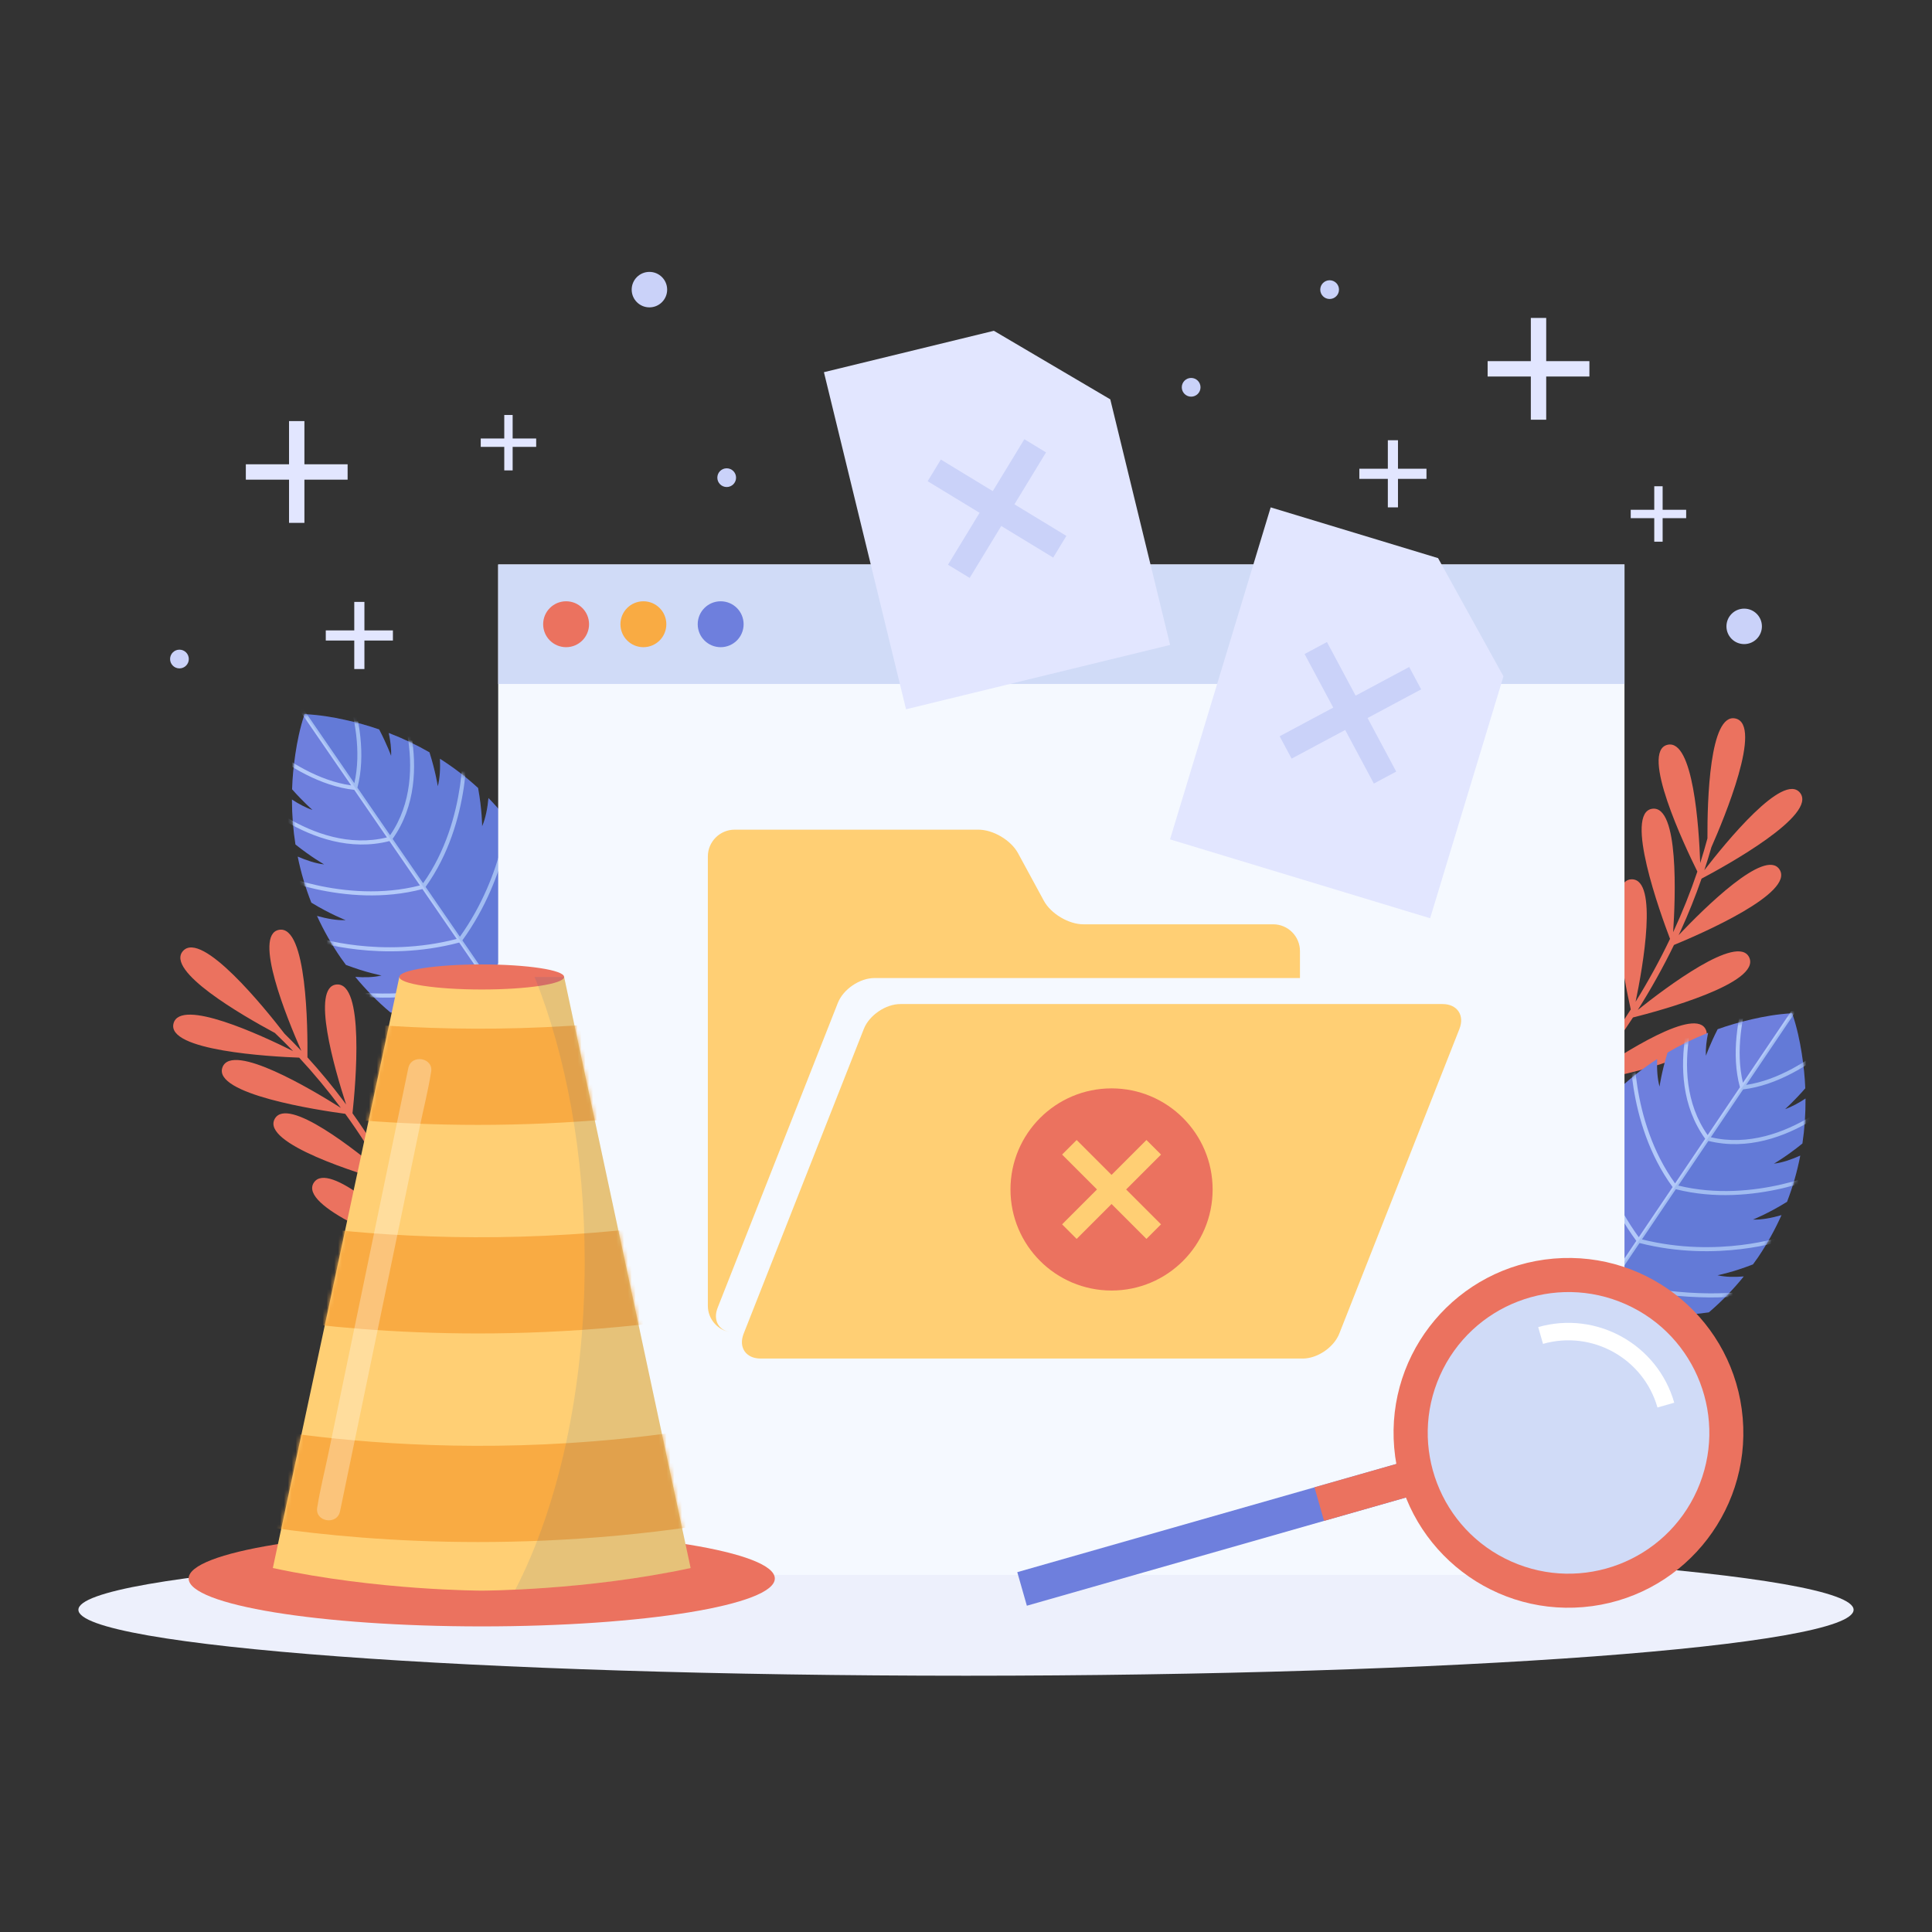 <svg width="500" height="500" viewBox="0 0 500 500" fill="none" xmlns="http://www.w3.org/2000/svg">
<rect x="0" y="0" width="500" height="500" fill="#333333" stroke="none"/>
<path d="M89.572 285.839C89.316 285.494 89.066 285.145 88.808 284.802C85.902 280.941 82.818 277.213 79.564 273.643C79.645 266.449 79.473 239.244 72.183 240.644C65.452 241.937 74.238 263.477 77.986 271.967C76.566 270.456 75.118 268.971 73.635 267.521C68.717 261.138 52.181 240.578 47.334 246.144C42.843 251.301 62.496 262.681 71.133 267.326C72.737 268.856 74.313 270.417 75.844 272.018C67.52 267.861 46.767 258.254 44.922 264.819C42.922 271.937 70.058 273.443 77.431 273.72C81.26 277.851 84.857 282.197 88.218 286.722C80.763 281.999 60.129 269.671 57.59 276.18C54.87 283.154 82.449 287.326 89.351 288.255C92.979 293.261 96.321 298.478 99.385 303.851C92.258 297.811 74.454 283.618 71.109 289.543C67.477 295.975 93.419 303.881 100.546 305.914C101.04 306.807 101.533 307.699 102.012 308.6C104.44 313.172 106.683 317.854 108.746 322.616C102.286 316.285 85.038 300.292 81.226 306.06C77.135 312.25 102.714 322.012 109.544 324.484C112.599 331.743 115.2 339.194 117.313 346.767C111.794 339.582 96.983 321.364 92.403 326.536C87.484 332.091 111.446 345.347 117.864 348.753C117.949 349.073 118.046 349.39 118.129 349.71C118.806 352.306 119.465 354.927 119.925 357.573C120.101 358.586 121.679 358.343 121.503 357.328C121.045 354.698 120.455 352.08 119.785 349.478C123.059 342.894 134.608 318.561 127.471 316.655C120.977 314.92 119.432 337.21 119.068 346.82C117.851 342.488 116.424 338.208 114.932 334.015C113.863 331.012 112.718 328.034 111.506 325.081C113.758 318.322 121.947 292.253 114.562 291.36C107.821 290.545 109.518 313.285 110.502 322.684C108.14 317.139 105.523 311.699 102.644 306.402C104.418 299.504 110.765 272.923 103.335 272.549C96.481 272.204 99.908 295.263 101.527 304.378C98.39 298.774 94.959 293.337 91.226 288.115C92.037 280.614 94.392 254.118 87.082 254.791C80.431 255.399 86.572 276.605 89.572 285.839Z" fill="#EB725F"/>
<path d="M434.429 242.012C434.61 241.623 434.797 241.236 434.975 240.845C436.978 236.447 438.779 231.957 440.361 227.393C446.719 224.027 470.536 210.877 465.823 205.143C461.471 199.847 446.747 217.858 441.08 225.207C441.729 223.237 442.342 221.256 442.907 219.26C446.165 211.89 456.326 187.54 449.12 185.942C442.445 184.461 441.837 207.163 441.884 216.969C441.306 219.11 440.688 221.239 440.013 223.35C439.688 214.051 438.211 191.23 431.563 192.746C424.354 194.39 435.997 218.947 439.277 225.557C437.478 230.895 435.379 236.13 433.009 241.245C433.595 232.439 434.567 208.422 427.635 209.302C420.209 210.245 429.721 236.465 432.202 242.973C429.538 248.552 426.552 253.98 423.296 259.239C425.197 250.092 429.159 227.671 422.355 227.563C414.969 227.445 420.419 254.012 422.039 261.244C421.491 262.104 420.942 262.964 420.38 263.815C417.524 268.133 414.482 272.34 411.285 276.428C413.76 267.729 419.568 244.935 412.68 244.342C405.287 243.705 408.933 270.84 410.025 278.021C405.108 284.173 399.806 290.018 394.162 295.492C397.837 287.211 406.764 265.495 400.033 263.943C392.803 262.276 392.607 289.659 392.681 296.925C392.441 297.153 392.208 297.389 391.967 297.615C390.01 299.45 388.022 301.281 385.918 302.95C385.112 303.589 386.08 304.859 386.887 304.219C388.979 302.56 390.996 300.791 392.962 298.959C400.31 298.689 427.203 297.209 425.468 290.029C423.889 283.495 403.57 292.788 394.954 297.06C398.178 293.921 401.256 290.623 404.227 287.308C406.354 284.935 408.423 282.505 410.438 280.03C417.452 278.779 444.265 273.517 441.521 266.603C439.016 260.292 419.85 272.648 412.064 278.003C415.807 273.279 419.335 268.38 422.613 263.321C429.52 261.584 455.903 254.459 452.683 247.753C449.712 241.567 431.092 255.595 423.859 261.372C427.283 255.938 430.42 250.327 433.224 244.553C440.201 241.682 464.602 231.091 460.518 224.991C456.802 219.438 441.108 234.965 434.429 242.012Z" fill="#EB725F"/>
<path d="M142.609 262.877C142.609 262.877 145.233 257.296 146.572 249.931C146.348 247.621 146.028 245.377 145.603 243.204C145.241 241.304 144.789 239.465 144.295 237.656C142.971 239.922 141.309 242.286 139.453 243.816C139.453 243.816 141.533 239.398 142.936 233.236C141.497 229.068 139.704 225.144 137.6 221.433C136.921 223.668 136.017 225.938 134.826 227.641C134.826 227.641 135.562 223.614 135.568 218.065C135.164 217.433 134.767 216.796 134.345 216.176C131.999 212.757 129.356 209.541 126.413 206.532C126.174 209.066 125.696 211.752 124.774 213.837C124.774 213.837 124.766 209.575 123.731 203.934C120.751 201.199 117.477 198.666 113.86 196.368C113.963 198.812 113.866 201.387 113.299 203.487C113.299 203.487 112.739 199.713 111.148 194.704C107.919 192.837 104.415 191.159 100.607 189.69C101.041 191.714 101.318 193.791 101.219 195.614C101.219 195.614 100.173 192.706 98.126 188.776C95.373 187.82 92.435 186.992 89.3 186.3C86.111 185.595 82.743 185.014 78.811 184.819C77.584 188.56 76.921 191.913 76.437 195.143C75.961 198.318 75.682 201.358 75.589 204.271C78.526 207.59 80.866 209.608 80.866 209.608C79.128 209.048 77.288 208.045 75.554 206.915C75.563 210.996 75.874 214.869 76.462 218.552C80.568 221.832 83.892 223.706 83.892 223.706C81.728 223.483 79.289 222.652 77.044 221.68C77.894 225.88 79.087 229.844 80.574 233.606C85.47 236.592 89.446 238.126 89.446 238.126C87.17 238.24 84.491 237.724 82.039 237.04C83.795 240.865 85.851 244.484 88.203 247.899C88.631 248.515 89.083 249.114 89.529 249.718C94.712 251.699 98.736 252.454 98.736 252.454C96.719 252.957 94.276 252.988 91.946 252.821C94.657 256.114 97.679 259.194 101.055 262.03C107.311 262.927 112.18 262.567 112.18 262.567C110.086 263.753 107.284 264.458 104.694 264.882C106.206 265.992 107.76 267.072 109.405 268.09C111.282 269.264 113.262 270.367 115.339 271.403C122.695 272.79 128.846 272.339 128.846 272.339C127.016 273.375 124.644 274.043 122.347 274.48C123.001 274.73 123.662 274.974 124.333 275.212C127.124 276.191 130.1 277.042 133.283 277.751C136.465 278.461 139.821 279.051 143.737 279.256C144.948 275.526 145.599 272.181 146.075 268.956C146.553 265.73 146.824 262.647 146.91 259.69C146.928 258.978 146.937 258.273 146.938 257.573C145.705 259.565 144.232 261.54 142.609 262.877Z" fill="#6E7FDD"/>
<mask id="mask0_1423_14686" style="mask-type:luminance" maskUnits="userSpaceOnUse" x="75" y="184" width="72" height="96">
<path d="M142.609 262.877C142.609 262.877 145.233 257.296 146.572 249.931C146.348 247.621 146.028 245.377 145.603 243.204C145.241 241.304 144.789 239.465 144.295 237.656C142.971 239.922 141.309 242.286 139.453 243.816C139.453 243.816 141.533 239.398 142.936 233.236C141.497 229.068 139.704 225.144 137.6 221.433C136.921 223.668 136.017 225.938 134.826 227.641C134.826 227.641 135.562 223.614 135.568 218.065C135.164 217.433 134.767 216.796 134.345 216.176C131.999 212.757 129.356 209.541 126.413 206.532C126.174 209.066 125.696 211.752 124.774 213.837C124.774 213.837 124.766 209.575 123.731 203.934C120.751 201.199 117.477 198.666 113.86 196.368C113.963 198.812 113.866 201.387 113.299 203.487C113.299 203.487 112.739 199.713 111.148 194.704C107.919 192.837 104.415 191.159 100.607 189.69C101.041 191.714 101.318 193.791 101.219 195.614C101.219 195.614 100.173 192.706 98.126 188.776C95.373 187.82 92.435 186.992 89.3 186.3C86.111 185.595 82.743 185.014 78.811 184.819C77.584 188.56 76.921 191.913 76.437 195.143C75.961 198.318 75.682 201.358 75.589 204.271C78.526 207.59 80.866 209.608 80.866 209.608C79.128 209.048 77.288 208.045 75.554 206.915C75.563 210.996 75.874 214.869 76.462 218.552C80.568 221.832 83.892 223.706 83.892 223.706C81.728 223.483 79.289 222.652 77.044 221.68C77.894 225.88 79.087 229.844 80.574 233.606C85.47 236.592 89.446 238.126 89.446 238.126C87.17 238.24 84.491 237.724 82.039 237.04C83.795 240.865 85.851 244.484 88.203 247.899C88.631 248.515 89.083 249.114 89.529 249.718C94.712 251.699 98.736 252.454 98.736 252.454C96.719 252.957 94.276 252.988 91.946 252.821C94.657 256.114 97.679 259.194 101.055 262.03C107.311 262.927 112.18 262.567 112.18 262.567C110.086 263.753 107.284 264.458 104.694 264.882C106.206 265.992 107.76 267.072 109.405 268.09C111.282 269.264 113.262 270.367 115.339 271.403C122.695 272.79 128.846 272.339 128.846 272.339C127.016 273.375 124.644 274.043 122.347 274.48C123.001 274.73 123.662 274.974 124.333 275.212C127.124 276.191 130.1 277.042 133.283 277.751C136.465 278.461 139.821 279.051 143.737 279.256C144.948 275.526 145.599 272.181 146.075 268.956C146.553 265.73 146.824 262.647 146.91 259.69C146.928 258.978 146.937 258.273 146.938 257.573C145.705 259.565 144.232 261.54 142.609 262.877Z" fill="white"/>
</mask>
<g mask="url(#mask0_1423_14686)">
<path d="M132.732 208.106L131.708 207.989C131.7 208.169 130.833 225.897 119.021 242.428L110.148 229.522C122.31 212.607 120.792 190.871 120.775 190.652L119.754 190.663C119.77 190.878 121.241 212 109.502 228.583L101.608 217.101C113.722 200.062 102.264 176.032 102.146 175.79L101.236 176.207C101.35 176.443 112.393 199.634 100.959 216.158L92.495 203.847C96.946 186.925 85.398 165.587 85.28 165.372L84.395 165.84C84.508 166.047 95.472 186.323 91.701 202.693L74.266 177.333L73.442 177.899L90.877 203.259C74.243 200.918 59.237 183.421 59.084 183.241L58.33 183.899C58.488 184.086 74.276 202.509 91.67 204.413L100.134 216.724C80.612 221.482 62.913 202.867 62.733 202.677L62.018 203.377C62.202 203.574 80.536 222.876 100.783 217.668L108.677 229.15C89.003 234.169 69.795 225.235 69.601 225.143L69.225 226.093C69.423 226.188 89.175 235.388 109.323 230.089L118.196 242.995C98.546 248.1 81.668 242.566 81.497 242.509L81.24 243.507C81.413 243.565 98.752 249.263 118.841 243.933L125.516 253.642C105.875 258.836 91.313 256.701 91.167 256.679L91.083 257.719C91.232 257.742 106.144 259.938 126.159 254.578L133.439 265.167C116.982 269.498 104.789 267.722 104.666 267.702L104.583 268.743C104.709 268.763 117.251 270.603 134.084 266.105L140.15 274.928C129.816 277.681 122.221 276.67 122.144 276.659L122.072 277.701C122.398 277.747 130.093 278.782 140.793 275.864L152.614 293.057L153.438 292.491L141.617 275.298C148.173 266.353 149.963 258.797 150.036 258.476L149.037 258.17C149.019 258.246 147.244 265.699 140.973 274.362L134.907 265.539C145.134 251.432 147.908 239.063 147.934 238.938L146.933 238.643C146.907 238.765 144.199 250.785 134.262 264.6L126.982 254.011C139.153 237.242 142.443 222.533 142.475 222.385L141.474 222.091C141.442 222.235 138.221 236.596 126.338 253.075L119.663 243.366C131.836 226.518 132.725 208.289 132.732 208.106Z" fill="#B3C9F9"/>
</g>
<path opacity="0.1" d="M135.567 218.067C135.163 217.435 134.766 216.798 134.344 216.178C131.998 212.759 129.355 209.543 126.412 206.534C126.173 209.068 125.695 211.754 124.773 213.839C124.773 213.839 124.765 209.577 123.73 203.936C120.75 201.201 117.476 198.668 113.859 196.37C113.962 198.814 113.865 201.389 113.298 203.489C113.298 203.489 112.738 199.715 111.147 194.706C107.918 192.839 104.414 191.161 100.606 189.692C101.04 191.716 101.317 193.793 101.218 195.616C101.218 195.616 100.172 192.708 98.125 188.778C95.372 187.822 92.434 186.994 89.299 186.302C86.11 185.597 82.742 185.016 78.81 184.821L143.736 279.258C144.947 275.528 145.598 272.183 146.074 268.958C146.552 265.732 146.823 262.649 146.909 259.692C146.927 258.98 146.936 258.275 146.937 257.575C145.706 259.564 144.233 261.539 142.611 262.877C142.611 262.877 145.235 257.296 146.574 249.931C146.35 247.621 146.03 245.377 145.605 243.204C145.243 241.304 144.791 239.465 144.297 237.656C142.973 239.922 141.311 242.286 139.455 243.816C139.455 243.816 141.535 239.398 142.938 233.236C141.499 229.068 139.706 225.144 137.602 221.433C136.923 223.668 136.019 225.938 134.828 227.641C134.825 227.643 135.561 223.615 135.567 218.067Z" fill="#0046A0"/>
<path d="M414.555 350.19C414.555 350.19 420.709 350.586 428.053 349.134C430.121 348.079 432.091 346.959 433.957 345.768C435.593 344.735 437.138 343.641 438.639 342.518C436.045 342.116 433.237 341.436 431.133 340.269C431.133 340.269 436.006 340.586 442.254 339.633C445.604 336.767 448.599 333.661 451.281 330.344C448.953 330.531 446.509 330.522 444.488 330.037C444.488 330.037 448.505 329.246 453.67 327.219C454.11 326.611 454.557 326.009 454.98 325.389C457.302 321.953 459.325 318.316 461.047 314.476C458.601 315.182 455.927 315.721 453.65 315.628C453.65 315.628 457.612 314.059 462.482 311.029C463.936 307.254 465.093 303.279 465.905 299.072C463.669 300.064 461.237 300.916 459.076 301.159C459.076 301.159 462.383 299.256 466.46 295.939C467.015 292.251 467.291 288.375 467.264 284.294C465.54 285.439 463.709 286.458 461.976 287.034C461.976 287.034 464.298 284.996 467.205 281.65C467.086 278.739 466.78 275.701 466.275 272.53C465.762 269.304 465.069 265.957 463.809 262.227C459.879 262.456 456.516 263.068 453.333 263.801C450.204 264.522 447.273 265.376 444.529 266.356C442.517 270.305 441.497 273.221 441.497 273.221C441.382 271.399 441.641 269.319 442.056 267.292C438.262 268.795 434.772 270.504 431.56 272.4C430.013 277.423 429.487 281.201 429.487 281.201C428.902 279.106 428.782 276.532 428.863 274.087C425.267 276.417 422.015 278.979 419.06 281.741C418.075 287.391 418.105 291.652 418.105 291.652C417.165 289.576 416.663 286.894 416.401 284.362C413.485 287.397 410.871 290.636 408.556 294.076C408.139 294.7 407.748 295.34 407.35 295.976C407.405 301.524 408.177 305.545 408.177 305.545C406.97 303.853 406.046 301.591 405.348 299.362C403.277 303.091 401.519 307.031 400.117 311.212C401.574 317.362 403.694 321.761 403.694 321.761C401.824 320.247 400.141 317.899 398.797 315.644C398.319 317.457 397.883 319.299 397.538 321.203C397.133 323.379 396.832 325.626 396.629 327.938C398.034 335.291 400.707 340.848 400.707 340.848C399.073 339.525 397.582 337.563 396.334 335.585C396.341 336.285 396.356 336.99 396.381 337.701C396.493 340.656 396.791 343.737 397.298 346.959C397.803 350.18 398.484 353.519 399.728 357.237C403.642 356.997 406.993 356.377 410.168 355.639C413.345 354.902 416.313 354.024 419.095 353.021C419.764 352.777 420.423 352.527 421.075 352.271C418.772 351.857 416.394 351.21 414.555 350.19Z" fill="#6E7FDD"/>
<mask id="mask1_1423_14686" style="mask-type:luminance" maskUnits="userSpaceOnUse" x="396" y="262" width="72" height="96">
<path d="M414.555 350.19C414.555 350.19 420.709 350.586 428.053 349.134C430.121 348.079 432.091 346.959 433.957 345.768C435.593 344.735 437.138 343.641 438.639 342.518C436.045 342.116 433.237 341.436 431.133 340.269C431.133 340.269 436.006 340.586 442.254 339.633C445.604 336.767 448.599 333.661 451.281 330.344C448.953 330.531 446.509 330.522 444.488 330.037C444.488 330.037 448.505 329.246 453.67 327.219C454.11 326.611 454.557 326.009 454.98 325.389C457.302 321.953 459.325 318.316 461.047 314.476C458.601 315.182 455.927 315.721 453.65 315.628C453.65 315.628 457.612 314.059 462.482 311.029C463.936 307.254 465.093 303.279 465.905 299.072C463.669 300.064 461.237 300.916 459.076 301.159C459.076 301.159 462.383 299.256 466.46 295.939C467.015 292.251 467.291 288.375 467.264 284.294C465.54 285.439 463.709 286.458 461.976 287.034C461.976 287.034 464.298 284.996 467.205 281.65C467.086 278.739 466.78 275.701 466.275 272.53C465.762 269.304 465.069 265.957 463.809 262.227C459.879 262.456 456.516 263.068 453.333 263.801C450.204 264.522 447.273 265.376 444.529 266.356C442.517 270.305 441.497 273.221 441.497 273.221C441.382 271.399 441.641 269.319 442.056 267.292C438.262 268.795 434.772 270.504 431.56 272.4C430.013 277.423 429.487 281.201 429.487 281.201C428.902 279.106 428.782 276.532 428.863 274.087C425.267 276.417 422.015 278.979 419.06 281.741C418.075 287.391 418.105 291.652 418.105 291.652C417.165 289.576 416.663 286.894 416.401 284.362C413.485 287.397 410.871 290.636 408.556 294.076C408.139 294.7 407.748 295.34 407.35 295.976C407.405 301.524 408.177 305.545 408.177 305.545C406.97 303.853 406.046 301.591 405.348 299.362C403.277 303.091 401.519 307.031 400.117 311.212C401.574 317.362 403.694 321.761 403.694 321.761C401.824 320.247 400.141 317.899 398.797 315.644C398.319 317.457 397.883 319.299 397.538 321.203C397.133 323.379 396.832 325.626 396.629 327.938C398.034 335.291 400.707 340.848 400.707 340.848C399.073 339.525 397.582 337.563 396.334 335.585C396.341 336.285 396.356 336.99 396.381 337.701C396.493 340.656 396.791 343.737 397.298 346.959C397.803 350.18 398.484 353.519 399.728 357.237C403.642 356.997 406.993 356.377 410.168 355.639C413.345 354.902 416.313 354.024 419.095 353.021C419.764 352.777 420.423 352.527 421.075 352.271C418.772 351.857 416.394 351.21 414.555 350.19Z" fill="white"/>
</mask>
<g mask="url(#mask1_1423_14686)">
<path d="M461.899 320.933L461.633 319.937C461.463 319.995 444.65 325.684 424.94 320.75L433.698 307.766C453.893 312.885 473.562 303.509 473.759 303.413L473.375 302.467C473.181 302.561 454.066 311.669 434.336 306.822L442.127 295.27C462.42 300.298 480.581 280.834 480.763 280.635L480.041 279.941C479.863 280.133 462.331 298.905 442.767 294.321L451.121 281.935C468.497 279.876 484.12 261.314 484.277 261.125L483.518 260.473C483.367 260.655 468.518 278.285 451.905 280.774L469.114 255.259L468.285 254.7L451.076 280.214C447.16 263.879 457.942 243.506 458.054 243.298L457.165 242.838C457.049 243.054 445.692 264.493 450.293 281.375L441.939 293.761C430.359 277.34 441.195 254.051 441.307 253.814L440.393 253.405C440.277 253.648 429.034 277.779 441.299 294.71L433.508 306.262C421.63 289.794 422.905 268.649 422.919 268.435L421.898 268.433C421.883 268.652 420.559 290.401 432.871 307.207L424.113 320.191C412.163 303.777 411.129 286.045 411.119 285.866L410.096 285.992C410.105 286.175 411.156 304.395 423.476 321.134L416.888 330.902C404.859 314.529 401.511 300.198 401.477 300.054L400.479 300.357C400.512 300.504 403.932 315.184 416.253 331.843L409.068 342.496C399.009 328.77 396.194 316.775 396.167 316.653L395.168 316.957C395.195 317.081 398.079 329.426 408.431 343.441L402.444 352.317C396.096 343.71 394.254 336.273 394.236 336.198L393.24 336.513C393.317 336.833 395.174 344.372 401.809 353.259L390.142 370.557L390.971 371.116L402.638 353.818C413.363 356.641 421.049 355.538 421.375 355.489L421.294 354.448C421.217 354.459 413.631 355.538 403.274 352.877L409.261 344.001C426.134 348.349 438.659 346.397 438.785 346.376L438.692 345.336C438.569 345.357 426.393 347.241 409.898 343.057L417.083 332.404C437.145 337.585 452.037 335.257 452.186 335.232L452.093 334.193C451.947 334.216 437.405 336.481 417.719 331.462L424.307 321.694C444.439 326.845 461.726 320.993 461.899 320.933Z" fill="#B3C9F9"/>
</g>
<path opacity="0.1" d="M453.669 327.22C454.109 326.612 454.556 326.01 454.979 325.39C457.301 321.954 459.324 318.317 461.046 314.477C458.6 315.183 455.926 315.722 453.649 315.629C453.649 315.629 457.611 314.06 462.481 311.03C463.935 307.255 465.092 303.28 465.904 299.073C463.668 300.065 461.236 300.917 459.075 301.16C459.075 301.16 462.382 299.257 466.459 295.94C467.014 292.252 467.29 288.376 467.263 284.295C465.539 285.44 463.708 286.459 461.975 287.035C461.975 287.035 464.297 284.997 467.204 281.651C467.085 278.74 466.779 275.702 466.274 272.531C465.761 269.305 465.068 265.958 463.808 262.228L399.726 357.239C403.64 356.999 406.991 356.379 410.166 355.641C413.343 354.904 416.311 354.026 419.093 353.023C419.762 352.779 420.421 352.529 421.073 352.273C418.771 351.857 416.394 351.21 414.555 350.19C414.555 350.19 420.709 350.586 428.053 349.134C430.121 348.079 432.091 346.959 433.957 345.768C435.593 344.735 437.138 343.641 438.639 342.518C436.045 342.116 433.237 341.436 431.133 340.269C431.133 340.269 436.006 340.586 442.254 339.633C445.604 336.767 448.599 333.661 451.281 330.344C448.953 330.531 446.509 330.522 444.488 330.037C444.488 330.037 448.504 329.247 453.669 327.22Z" fill="#0046A0"/>
<path d="M250 433.676C376.865 433.676 479.709 426.036 479.709 416.612C479.709 407.188 376.865 399.548 250 399.548C123.135 399.548 20.291 407.188 20.291 416.612C20.291 426.036 123.135 433.676 250 433.676Z" fill="#EDF0FC"/>
<path d="M420.413 146.09H128.93V407.573H420.413V146.09Z" fill="#F5F9FF"/>
<path d="M420.413 146.09H128.93V177.012H420.413V146.09Z" fill="#D0DBF7"/>
<path d="M152.447 161.551C152.447 164.831 149.788 167.491 146.507 167.491C143.227 167.491 140.568 164.832 140.568 161.551C140.568 158.27 143.227 155.612 146.507 155.612C149.788 155.611 152.447 158.27 152.447 161.551Z" fill="#EB725F"/>
<path d="M172.447 161.551C172.447 164.831 169.788 167.491 166.507 167.491C163.227 167.491 160.568 164.832 160.568 161.551C160.568 158.27 163.227 155.612 166.507 155.612C169.788 155.611 172.447 158.27 172.447 161.551Z" fill="#F9AB43"/>
<path d="M192.447 161.551C192.447 164.831 189.788 167.491 186.507 167.491C183.226 167.491 180.568 164.832 180.568 161.551C180.568 158.27 183.227 155.612 186.507 155.612C189.787 155.612 192.447 158.27 192.447 161.551Z" fill="#6E7FDD"/>
<path d="M377.701 266.286C379.098 262.744 377.125 259.846 373.318 259.846H233.018C229.211 259.846 224.953 262.744 223.556 266.286L192.457 345.153C191.06 348.695 193.033 351.593 196.84 351.593H337.14C340.947 351.593 345.205 348.695 346.602 345.153L377.701 266.286Z" fill="#FFCF74"/>
<path d="M185.732 338.427L216.831 259.56C218.228 256.018 222.485 253.12 226.293 253.12H336.43V246.131C336.43 242.324 333.315 239.209 329.508 239.209H280.378C276.571 239.209 271.97 236.471 270.153 233.125L263.463 220.802C261.647 217.456 257.045 214.718 253.238 214.718H190.114C186.307 214.718 183.192 217.833 183.192 221.64V337.942C183.192 341.285 185.595 344.093 188.759 344.728C185.862 344.121 184.512 341.52 185.732 338.427Z" fill="#FFCF74"/>
<path d="M287.669 281.671C273.223 281.671 261.511 293.382 261.511 307.829C261.511 322.276 273.222 333.987 287.669 333.987C302.116 333.987 313.827 322.276 313.827 307.829C313.826 293.383 302.115 281.671 287.669 281.671ZM300.468 316.858L296.699 320.627L287.669 311.598L278.639 320.627L274.87 316.858L283.9 307.829L274.87 298.8L278.639 295.031L287.669 304.061L296.699 295.031L300.468 298.8L291.438 307.829L300.468 316.858Z" fill="#EB725F"/>
<path d="M124.671 420.91C166.563 420.91 200.523 415.361 200.523 408.516C200.523 401.671 166.563 396.122 124.671 396.122C82.779 396.122 48.819 401.671 48.819 408.516C48.819 415.361 82.779 420.91 124.671 420.91Z" fill="#EB725F"/>
<path d="M145.993 252.836H124.672H103.35L70.612 405.802C97.766 411.654 124.672 411.654 124.672 411.654C124.672 411.654 151.577 411.654 178.731 405.802L145.993 252.836Z" fill="#FFCF74"/>
<path d="M124.671 256.081C136.446 256.081 145.992 254.628 145.992 252.836C145.992 251.044 136.446 249.591 124.671 249.591C112.896 249.591 103.35 251.044 103.35 252.836C103.35 254.628 112.896 256.081 124.671 256.081Z" fill="#EB725F"/>
<mask id="mask2_1423_14686" style="mask-type:luminance" maskUnits="userSpaceOnUse" x="70" y="252" width="109" height="160">
<path d="M145.993 252.836H124.672H103.35L70.612 405.802C97.766 411.654 124.672 411.654 124.672 411.654C124.672 411.654 151.577 411.654 178.731 405.802L145.993 252.836Z" fill="white"/>
</mask>
<g mask="url(#mask2_1423_14686)">
<path d="M123.743 399.076C79.853 399.076 50.214 391.74 48.373 391.273L54.479 367.226L51.426 379.249L54.466 367.222C55.095 367.38 118.354 382.883 195.552 367.095L200.524 391.403C172.412 397.152 146.208 399.076 123.743 399.076Z" fill="#F9AB43"/>
<path d="M123.743 345.097C79.853 345.097 50.214 337.761 48.373 337.294L54.479 313.247L51.426 325.27L54.466 313.243C55.095 313.401 118.354 328.904 195.552 313.116L200.524 337.424C172.412 343.173 146.208 345.097 123.743 345.097Z" fill="#F9AB43"/>
<path d="M123.743 291.118C79.853 291.118 50.214 283.782 48.373 283.315L54.479 259.268L51.426 271.291L54.466 259.264C55.095 259.422 118.354 274.925 195.552 259.137L200.524 283.445C172.412 289.194 146.208 291.118 123.743 291.118Z" fill="#F9AB43"/>
</g>
<path opacity="0.1" d="M151.323 326.641C151.323 359.902 144.438 389.946 133.364 411.405C143.474 410.941 161.046 409.613 178.731 405.802L145.993 252.836H138.355C146.467 273.052 151.323 298.711 151.323 326.641Z" fill="#0046A0"/>
<g opacity="0.3">
<path d="M105.666 276.437C104.887 280.196 104.108 283.954 103.328 287.713C101.456 296.742 99.584 305.771 97.712 314.799C95.436 325.775 93.161 336.752 90.885 347.728C88.927 357.173 86.969 366.619 85.01 376.064C84.062 380.637 82.892 385.223 82.155 389.836C82.145 389.901 82.128 389.965 82.115 390.03C81.331 393.811 87.223 394.883 88.005 391.114C88.784 387.356 89.564 383.597 90.343 379.838C92.215 370.809 94.087 361.781 95.959 352.752C98.235 341.776 100.51 330.799 102.786 319.823C104.744 310.378 106.703 300.932 108.661 291.487C109.609 286.914 110.779 282.328 111.516 277.715C111.526 277.65 111.543 277.585 111.556 277.521C112.339 273.74 106.447 272.668 105.666 276.437Z" fill="white"/>
</g>
<path d="M404.666 366.512L263.272 406.874L265.751 415.559L407.146 375.197L404.666 366.512Z" fill="#6E7FDD"/>
<path d="M404.666 366.511L340.187 384.917L342.666 393.602L407.146 375.196L404.666 366.511Z" fill="#EB725F"/>
<path d="M409.749 415.919C434.657 413.802 453.132 391.894 451.014 366.986C448.897 342.079 426.989 323.604 402.082 325.721C377.174 327.838 358.699 349.746 360.816 374.654C362.934 399.561 384.842 418.036 409.749 415.919Z" fill="#EB725F"/>
<path d="M439.214 385.663C447.408 367.283 439.151 345.741 420.771 337.548C402.392 329.354 380.85 337.611 372.657 355.991C364.463 374.37 372.72 395.912 391.099 404.105C409.479 412.299 431.021 404.042 439.214 385.663Z" fill="#D0DBF7"/>
<path d="M433.294 363.018L428.952 364.258C425.324 351.551 412.035 344.165 399.328 347.793L398.088 343.451C413.189 339.139 428.983 347.918 433.294 363.018Z" fill="white"/>
<path d="M372.173 144.442L328.851 131.308L302.802 217.232L370.117 237.64L389.096 175.035L372.173 144.442Z" fill="#E2E6FF"/>
<path d="M367.796 178.405L364.701 172.615L350.831 180.031L343.414 166.162L337.625 169.258L345.042 183.127L331.172 190.543L334.267 196.333L348.137 188.916L355.554 202.786L361.344 199.69L353.927 185.821L367.796 178.405Z" fill="#CAD2F9"/>
<path d="M257.214 85.608L213.231 96.322L234.481 183.557L302.823 166.909L287.34 103.35L257.214 85.608Z" fill="#E2E6FF"/>
<path d="M270.711 117.079L265.102 113.668L256.928 127.105L243.49 118.932L240.079 124.541L253.517 132.714L245.343 146.152L250.952 149.563L259.126 136.126L272.564 144.299L275.975 138.69L262.537 130.517L270.711 117.079Z" fill="#CAD2F9"/>
<path d="M411.337 93.463H400.156V82.282H396.177V93.463H384.997V97.442H396.177V108.622H400.156V97.442H411.337V93.463Z" fill="#E2E6FF"/>
<path d="M436.378 131.933H430.288V125.843H428.12V131.933H422.031V134.1H428.12V140.19H430.288V134.1H436.378V131.933Z" fill="#E2E6FF"/>
<path d="M369.171 121.307H361.796V113.933H359.171V121.307H351.797V123.932H359.171V131.307H361.796V123.932H369.171V121.307Z" fill="#E2E6FF"/>
<path d="M89.962 120.157H78.781V108.977H74.802V120.157H63.622V124.137H74.802V135.317H78.781V124.137H89.962V120.157Z" fill="#E2E6FF"/>
<path d="M138.763 113.484H132.673V107.394H130.505V113.484H124.415V115.651H130.505V121.741H132.673V115.651H138.763V113.484Z" fill="#E2E6FF"/>
<path d="M101.685 163.147H94.31V155.772H91.685V163.147H84.311V165.771H91.685V173.146H94.31V165.771H101.685V163.147Z" fill="#E2E6FF"/>
<path d="M346.53 74.956C346.53 76.295 345.445 77.38 344.106 77.38C342.767 77.38 341.682 76.295 341.682 74.956C341.682 73.618 342.767 72.532 344.106 72.532C345.445 72.532 346.53 73.617 346.53 74.956Z" fill="#CAD2F9"/>
<path d="M455.982 162.103C455.982 164.638 453.927 166.693 451.392 166.693C448.857 166.693 446.802 164.638 446.802 162.103C446.802 159.568 448.857 157.513 451.392 157.513C453.927 157.513 455.982 159.568 455.982 162.103Z" fill="#CAD2F9"/>
<path d="M310.693 100.233C310.693 101.572 309.608 102.657 308.269 102.657C306.93 102.657 305.845 101.572 305.845 100.233C305.845 98.894 306.93 97.809 308.269 97.809C309.608 97.809 310.693 98.894 310.693 100.233Z" fill="#CAD2F9"/>
<path d="M172.659 74.956C172.659 77.491 170.604 79.546 168.069 79.546C165.534 79.546 163.479 77.491 163.479 74.956C163.479 72.421 165.534 70.366 168.069 70.366C170.604 70.366 172.659 72.421 172.659 74.956Z" fill="#CAD2F9"/>
<path d="M190.493 123.619C190.493 124.958 189.408 126.043 188.069 126.043C186.73 126.043 185.645 124.958 185.645 123.619C185.645 122.28 186.73 121.195 188.069 121.195C189.408 121.196 190.493 122.281 190.493 123.619Z" fill="#CAD2F9"/>
<path d="M48.865 170.557C48.865 171.896 47.78 172.981 46.441 172.981C45.102 172.981 44.017 171.896 44.017 170.557C44.017 169.218 45.102 168.133 46.441 168.133C47.78 168.133 48.865 169.218 48.865 170.557Z" fill="#CAD2F9"/>
</svg>
